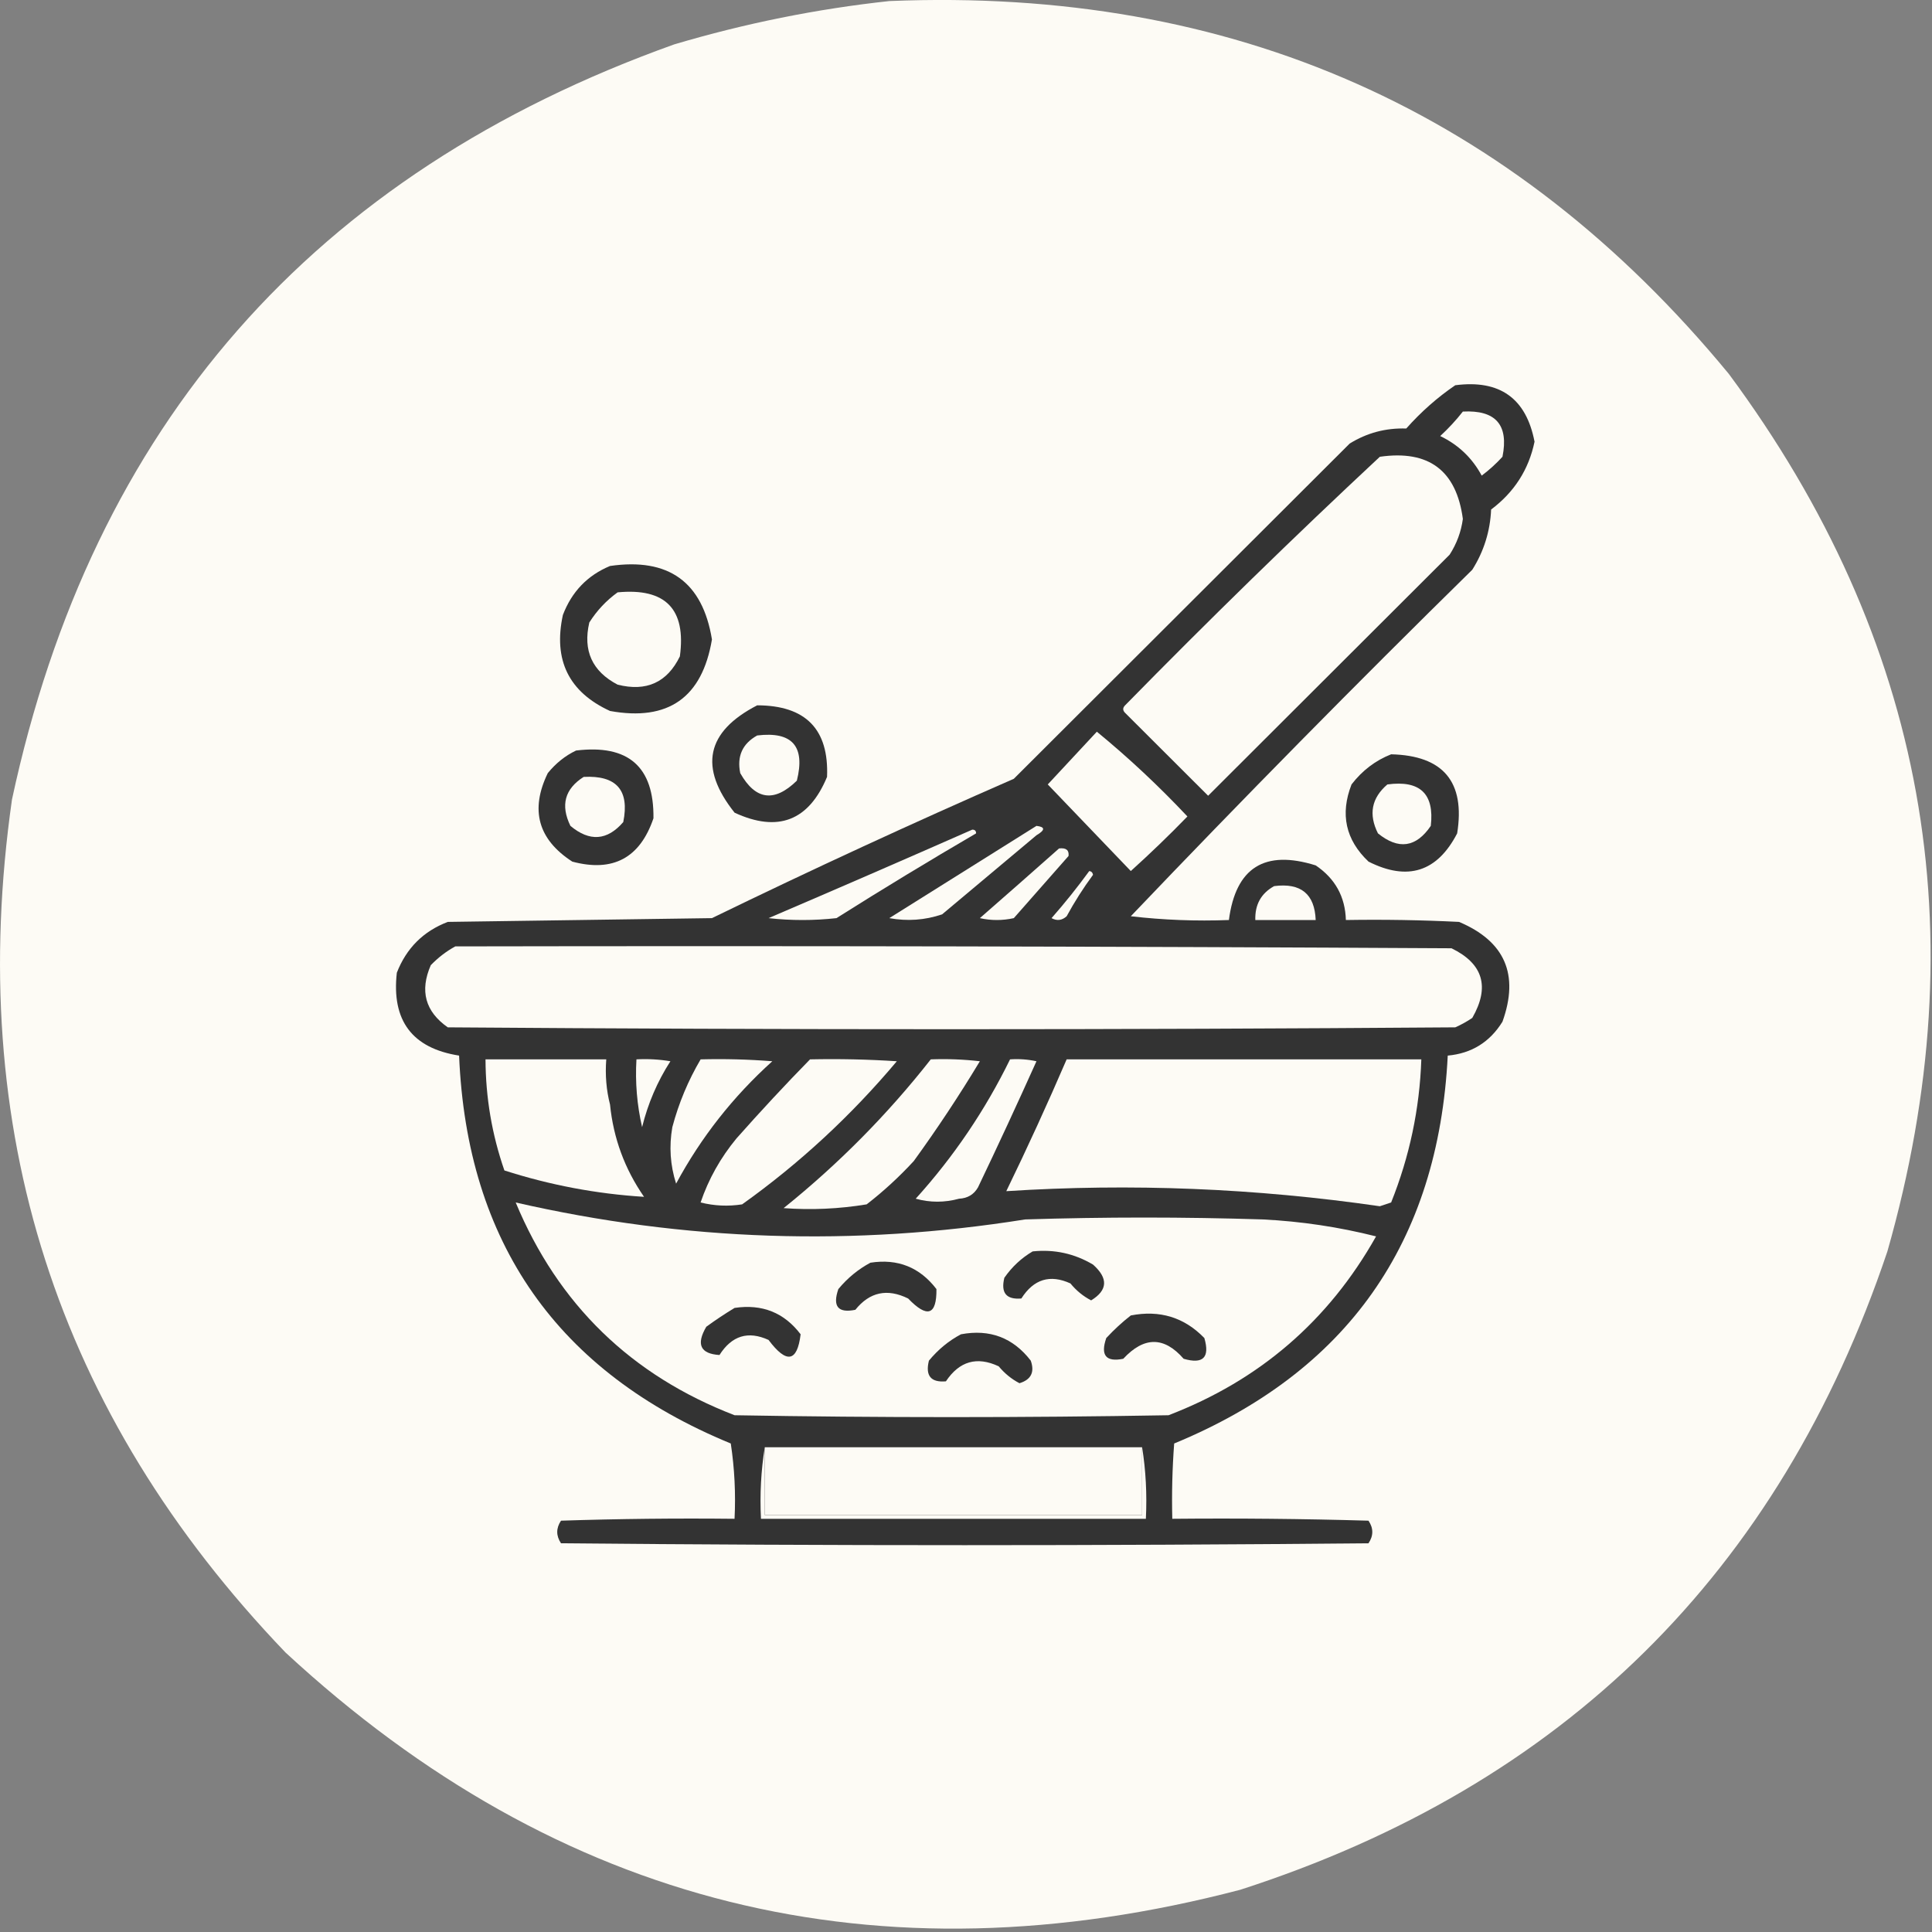 <svg width="40" height="40" viewBox="0 0 40 40" fill="none" xmlns="http://www.w3.org/2000/svg">
<rect x="0" y="0" width="40" height="40" fill="#808080" stroke="none"/>
<g clip-path="url(#clip0_457_677)">
<path fill-rule="evenodd" clip-rule="evenodd" d="M18.412 0.022C25.517 -0.271 31.311 2.302 35.794 7.742C39.868 13.243 40.961 19.299 39.076 25.91C36.837 32.563 32.37 36.968 25.677 39.126C18.165 41.092 11.576 39.454 5.912 34.214C1.164 29.26 -0.724 23.373 0.248 16.553C1.91 8.805 6.48 3.594 13.959 0.919C15.427 0.483 16.911 0.184 18.412 0.022Z" fill="#FDFBF5"/>
<path fill-rule="evenodd" clip-rule="evenodd" d="M30.13 7.976C31.051 7.856 31.598 8.246 31.771 9.145C31.651 9.722 31.351 10.19 30.872 10.549C30.852 10.999 30.722 11.415 30.482 11.796C28.083 14.152 25.726 16.543 23.412 18.97C24.087 19.048 24.764 19.074 25.443 19.048C25.584 17.963 26.183 17.586 27.24 17.917C27.643 18.189 27.851 18.566 27.865 19.048C28.646 19.035 29.428 19.048 30.208 19.087C31.158 19.488 31.457 20.177 31.107 21.153C30.845 21.576 30.467 21.81 29.974 21.855C29.779 25.73 27.891 28.407 24.31 29.886C24.271 30.405 24.258 30.925 24.271 31.445C25.625 31.432 26.98 31.445 28.333 31.484C28.438 31.64 28.438 31.796 28.333 31.952C22.761 32.004 17.188 32.004 11.615 31.952C11.511 31.796 11.511 31.64 11.615 31.484C12.812 31.445 14.01 31.432 15.208 31.445C15.234 30.923 15.208 30.403 15.13 29.886C11.542 28.41 9.667 25.732 9.505 21.855C8.534 21.702 8.104 21.13 8.216 20.139C8.414 19.631 8.765 19.28 9.271 19.087C11.094 19.061 12.917 19.035 14.74 19.009C16.802 18.006 18.885 17.044 20.99 16.124C23.307 13.811 25.625 11.498 27.943 9.184C28.3 8.962 28.691 8.858 29.115 8.872C29.422 8.526 29.761 8.227 30.13 7.976Z" fill="#333333"/>
<path fill-rule="evenodd" clip-rule="evenodd" d="M30.287 8.521C30.967 8.485 31.24 8.797 31.107 9.457C30.975 9.601 30.832 9.731 30.677 9.847C30.48 9.481 30.193 9.208 29.818 9.028C29.99 8.869 30.146 8.701 30.287 8.521Z" fill="#FDFBF5"/>
<path fill-rule="evenodd" clip-rule="evenodd" d="M28.568 9.457C29.58 9.311 30.153 9.74 30.287 10.744C30.251 11.009 30.16 11.256 30.013 11.484C28.347 13.148 26.68 14.811 25.013 16.475C24.44 15.903 23.867 15.331 23.294 14.759C23.242 14.707 23.242 14.655 23.294 14.603C25.02 12.842 26.778 11.126 28.568 9.457Z" fill="#FDFBF5"/>
<path fill-rule="evenodd" clip-rule="evenodd" d="M12.63 11.718C13.843 11.542 14.546 12.049 14.74 13.239C14.538 14.444 13.835 14.938 12.63 14.72C11.776 14.328 11.451 13.665 11.654 12.732C11.838 12.25 12.163 11.912 12.63 11.718Z" fill="#333333"/>
<path fill-rule="evenodd" clip-rule="evenodd" d="M12.787 12.264C13.78 12.169 14.209 12.611 14.076 13.59C13.812 14.13 13.383 14.325 12.787 14.175C12.261 13.9 12.065 13.471 12.201 12.888C12.359 12.639 12.555 12.431 12.787 12.264Z" fill="#FDFBF5"/>
<path fill-rule="evenodd" clip-rule="evenodd" d="M15.677 14.603C16.682 14.605 17.164 15.099 17.123 16.085C16.745 16.994 16.107 17.241 15.209 16.826C14.463 15.889 14.62 15.148 15.677 14.603Z" fill="#333333"/>
<path fill-rule="evenodd" clip-rule="evenodd" d="M22.709 15.149C23.366 15.688 23.991 16.273 24.584 16.904C24.205 17.295 23.814 17.671 23.412 18.034C22.839 17.436 22.266 16.839 21.693 16.241C22.033 15.875 22.372 15.511 22.709 15.149Z" fill="#FDFBF5"/>
<path fill-rule="evenodd" clip-rule="evenodd" d="M15.677 15.227C16.402 15.139 16.676 15.451 16.498 16.163C16.032 16.618 15.642 16.566 15.326 16.007C15.254 15.657 15.371 15.397 15.677 15.227Z" fill="#FDFBF5"/>
<path fill-rule="evenodd" clip-rule="evenodd" d="M11.927 15.539C13.01 15.407 13.543 15.875 13.529 16.942C13.25 17.764 12.69 18.063 11.849 17.839C11.14 17.38 10.971 16.769 11.341 16.007C11.507 15.803 11.702 15.646 11.927 15.539Z" fill="#333333"/>
<path fill-rule="evenodd" clip-rule="evenodd" d="M28.802 15.617C29.883 15.643 30.339 16.189 30.169 17.254C29.756 18.052 29.144 18.247 28.334 17.839C27.859 17.389 27.742 16.856 27.982 16.241C28.205 15.951 28.479 15.744 28.802 15.617Z" fill="#333333"/>
<path fill-rule="evenodd" clip-rule="evenodd" d="M12.084 16.085C12.764 16.049 13.037 16.361 12.904 17.02C12.572 17.405 12.207 17.431 11.81 17.099C11.601 16.671 11.693 16.333 12.084 16.085Z" fill="#FDFBF5"/>
<path fill-rule="evenodd" clip-rule="evenodd" d="M28.724 16.241C29.401 16.149 29.7 16.435 29.623 17.099C29.319 17.547 28.954 17.599 28.529 17.254C28.331 16.86 28.396 16.522 28.724 16.241Z" fill="#FDFBF5"/>
<path fill-rule="evenodd" clip-rule="evenodd" d="M20.209 17.254C20.209 17.202 20.183 17.177 20.13 17.177C20.365 16.994 20.625 16.877 20.912 16.826C20.675 16.969 20.441 17.112 20.209 17.254Z" fill="#333333"/>
<path fill-rule="evenodd" clip-rule="evenodd" d="M20.13 17.177C20.183 17.177 20.209 17.202 20.209 17.254C19.236 17.822 18.273 18.406 17.318 19.009C16.849 19.061 16.38 19.061 15.912 19.009C17.323 18.405 18.729 17.794 20.13 17.177Z" fill="#FDFBF5"/>
<path fill-rule="evenodd" clip-rule="evenodd" d="M21.459 17.099C21.642 17.12 21.642 17.185 21.459 17.293C20.808 17.839 20.156 18.385 19.505 18.931C19.15 19.051 18.786 19.077 18.412 19.009C19.432 18.37 20.448 17.733 21.459 17.099Z" fill="#FDFBF5"/>
<path fill-rule="evenodd" clip-rule="evenodd" d="M21.927 17.566C22.072 17.549 22.137 17.601 22.123 17.722C21.745 18.151 21.367 18.58 20.99 19.009C20.755 19.061 20.521 19.061 20.287 19.009C20.839 18.527 21.386 18.046 21.927 17.566Z" fill="#FDFBF5"/>
<path fill-rule="evenodd" clip-rule="evenodd" d="M26.38 18.346C26.933 18.274 27.219 18.509 27.24 19.048C26.823 19.048 26.406 19.048 25.99 19.048C25.98 18.729 26.11 18.495 26.38 18.346Z" fill="#FDFBF5"/>
<path fill-rule="evenodd" clip-rule="evenodd" d="M22.552 18.034C22.595 18.039 22.621 18.065 22.63 18.112C22.429 18.385 22.246 18.671 22.084 18.97C21.988 19.057 21.884 19.07 21.771 19.009C22.048 18.694 22.308 18.369 22.552 18.034Z" fill="#FDFBF5"/>
<path fill-rule="evenodd" clip-rule="evenodd" d="M9.427 19.594C16.302 19.581 23.177 19.594 30.052 19.633C30.707 19.952 30.85 20.432 30.482 21.075C30.371 21.15 30.254 21.215 30.13 21.27C23.177 21.322 16.224 21.322 9.271 21.27C8.804 20.943 8.687 20.514 8.919 19.983C9.073 19.824 9.242 19.694 9.427 19.594Z" fill="#FDFBF5"/>
<path fill-rule="evenodd" clip-rule="evenodd" d="M10.052 21.933C10.898 21.855 11.757 21.829 12.63 21.855C12.63 22.193 12.63 22.531 12.63 22.869C12.554 22.572 12.527 22.26 12.552 21.933C11.719 21.933 10.886 21.933 10.052 21.933Z" fill="#333333"/>
<path fill-rule="evenodd" clip-rule="evenodd" d="M10.052 21.933C10.886 21.933 11.719 21.933 12.552 21.933C12.527 22.26 12.554 22.572 12.63 22.869C12.7 23.567 12.935 24.203 13.334 24.779C12.35 24.718 11.387 24.536 10.443 24.233C10.185 23.49 10.055 22.724 10.052 21.933Z" fill="#FDFBF5"/>
<path fill-rule="evenodd" clip-rule="evenodd" d="M13.177 21.933C13.413 21.92 13.648 21.933 13.88 21.972C13.61 22.391 13.415 22.846 13.294 23.336C13.188 22.876 13.149 22.408 13.177 21.933Z" fill="#FDFBF5"/>
<path fill-rule="evenodd" clip-rule="evenodd" d="M14.506 21.933C15.001 21.92 15.496 21.933 15.99 21.972C15.177 22.705 14.513 23.549 13.998 24.506C13.876 24.125 13.85 23.735 13.92 23.336C14.052 22.84 14.247 22.372 14.506 21.933Z" fill="#FDFBF5"/>
<path fill-rule="evenodd" clip-rule="evenodd" d="M16.771 21.933C17.37 21.92 17.97 21.933 18.568 21.972C17.622 23.098 16.554 24.086 15.365 24.935C15.075 24.98 14.789 24.967 14.505 24.896C14.67 24.411 14.918 23.969 15.248 23.57C15.743 23.011 16.25 22.465 16.771 21.933Z" fill="#FDFBF5"/>
<path fill-rule="evenodd" clip-rule="evenodd" d="M19.271 21.933C19.61 21.92 19.949 21.933 20.287 21.972C19.86 22.681 19.404 23.369 18.919 24.038C18.617 24.366 18.292 24.665 17.943 24.935C17.372 25.029 16.799 25.055 16.224 25.013C17.36 24.1 18.376 23.073 19.271 21.933Z" fill="#FDFBF5"/>
<path fill-rule="evenodd" clip-rule="evenodd" d="M20.912 21.933C21.096 21.92 21.278 21.933 21.459 21.972C21.066 22.846 20.663 23.717 20.248 24.584C20.163 24.731 20.033 24.809 19.857 24.818C19.555 24.9 19.256 24.9 18.959 24.818C19.747 23.946 20.398 22.984 20.912 21.933Z" fill="#FDFBF5"/>
<path fill-rule="evenodd" clip-rule="evenodd" d="M22.084 21.933C24.531 21.933 26.979 21.933 29.427 21.933C29.392 22.958 29.183 23.945 28.802 24.896C28.724 24.922 28.646 24.948 28.568 24.974C25.991 24.6 23.412 24.496 20.834 24.662C21.273 23.759 21.689 22.85 22.084 21.933Z" fill="#FDFBF5"/>
<path fill-rule="evenodd" clip-rule="evenodd" d="M10.677 24.896C14.166 25.695 17.682 25.812 21.224 25.247C22.865 25.195 24.505 25.195 26.146 25.247C26.942 25.287 27.723 25.404 28.49 25.598C27.506 27.346 26.074 28.58 24.193 29.301C21.198 29.353 18.203 29.353 15.209 29.301C13.066 28.475 11.556 27.007 10.677 24.896Z" fill="#FDFBF5"/>
<path fill-rule="evenodd" clip-rule="evenodd" d="M21.38 25.909C21.828 25.862 22.245 25.953 22.63 26.182C22.948 26.465 22.935 26.712 22.591 26.923C22.426 26.837 22.283 26.72 22.162 26.572C21.74 26.379 21.401 26.483 21.146 26.884C20.834 26.91 20.717 26.768 20.794 26.455C20.952 26.228 21.147 26.046 21.38 25.909Z" fill="#333333"/>
<path fill-rule="evenodd" clip-rule="evenodd" d="M18.021 26.143C18.586 26.055 19.042 26.237 19.388 26.689C19.394 27.231 19.198 27.296 18.802 26.884C18.37 26.671 18.005 26.749 17.709 27.118C17.351 27.191 17.233 27.048 17.357 26.689C17.546 26.461 17.767 26.279 18.021 26.143Z" fill="#333333"/>
<path fill-rule="evenodd" clip-rule="evenodd" d="M15.209 27.079C15.779 26.994 16.235 27.176 16.576 27.625C16.506 28.201 16.285 28.24 15.912 27.742C15.49 27.549 15.151 27.652 14.896 28.054C14.5 28.029 14.409 27.834 14.623 27.469C14.816 27.328 15.012 27.198 15.209 27.079Z" fill="#333333"/>
<path fill-rule="evenodd" clip-rule="evenodd" d="M23.412 27.235C24.012 27.118 24.52 27.274 24.935 27.703C25.052 28.106 24.909 28.249 24.506 28.132C24.102 27.668 23.686 27.668 23.256 28.132C22.898 28.204 22.78 28.061 22.904 27.703C23.065 27.529 23.235 27.373 23.412 27.235Z" fill="#333333"/>
<path fill-rule="evenodd" clip-rule="evenodd" d="M19.896 27.625C20.492 27.513 20.974 27.695 21.341 28.171C21.425 28.409 21.347 28.565 21.107 28.638C20.942 28.552 20.799 28.435 20.677 28.288C20.227 28.077 19.863 28.181 19.584 28.599C19.272 28.626 19.155 28.483 19.232 28.171C19.423 27.94 19.644 27.758 19.896 27.625Z" fill="#333333"/>
<path fill-rule="evenodd" clip-rule="evenodd" d="M15.834 29.964C15.834 30.432 15.834 30.9 15.834 31.367C18.438 31.367 21.042 31.367 23.646 31.367C23.646 30.9 23.646 30.432 23.646 29.964C23.723 30.443 23.749 30.937 23.724 31.445C21.068 31.445 18.412 31.445 15.755 31.445C15.73 30.937 15.756 30.443 15.834 29.964Z" fill="#FDFBF5"/>
<path fill-rule="evenodd" clip-rule="evenodd" d="M15.834 29.964C18.438 29.964 21.042 29.964 23.646 29.964C23.646 30.432 23.646 30.9 23.646 31.367C21.042 31.367 18.438 31.367 15.834 31.367C15.834 30.9 15.834 30.432 15.834 29.964Z" fill="#FDFBF5"/>
</g>
<defs>
<clipPath id="clip0_457_677">
<rect width="40" height="40" fill="white"/>
</clipPath>
</defs>
</svg>
